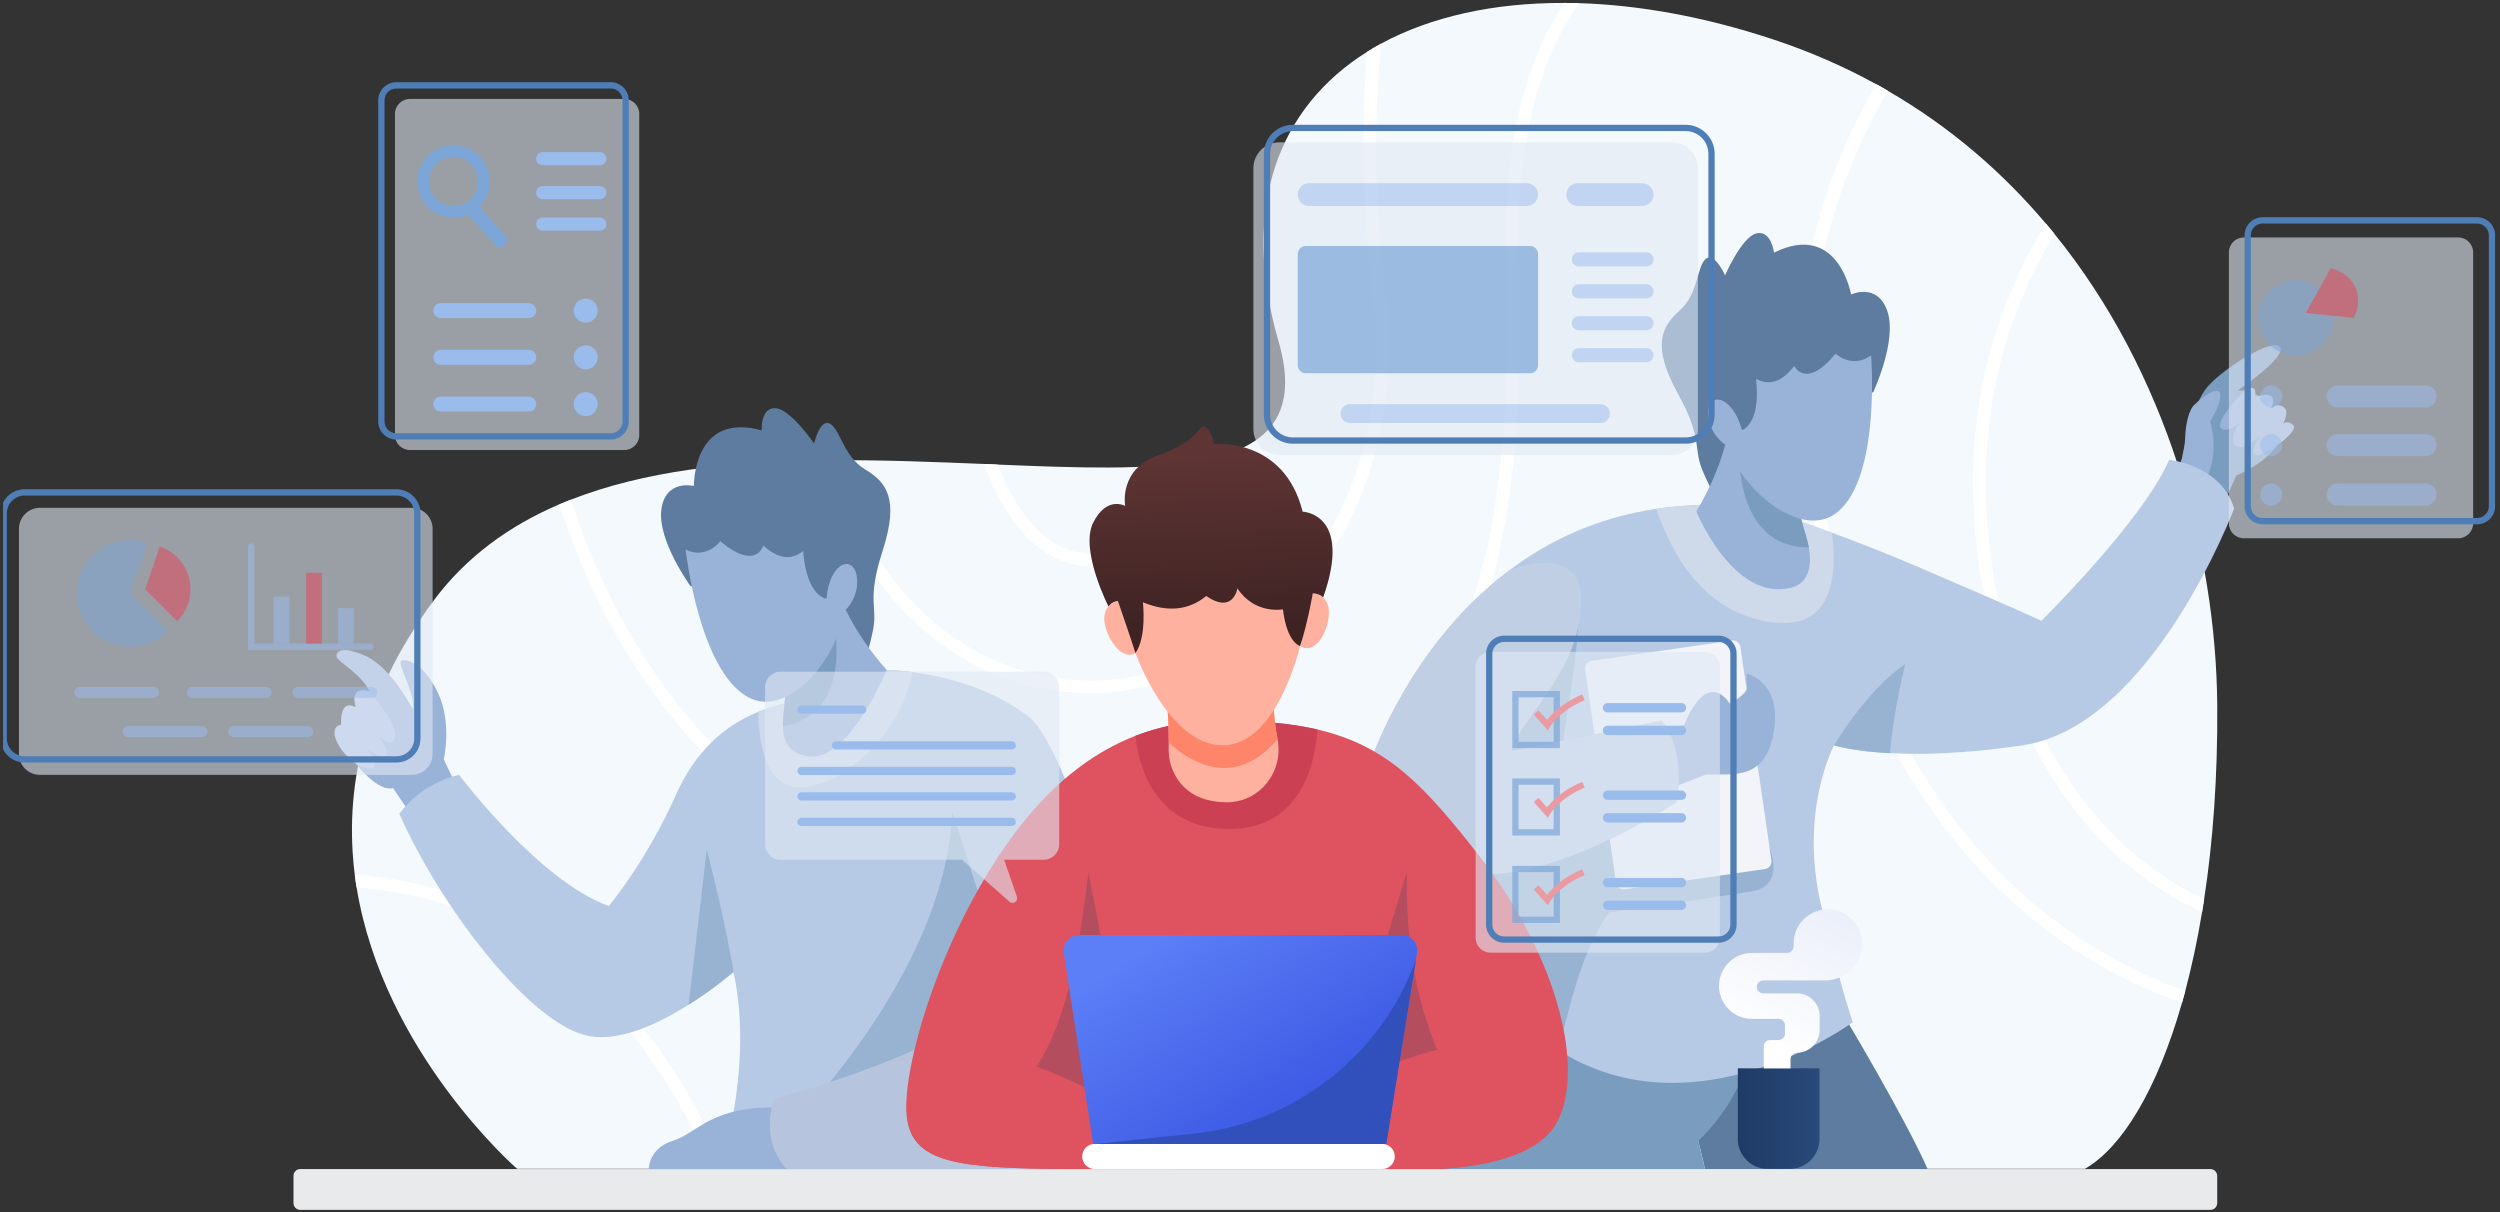 <svg width="563" height="273" viewBox="0 0 563 273" fill="none" xmlns="http://www.w3.org/2000/svg">
<rect x="0" y="0" width="563" height="273" fill="#333333" stroke="none"/>
<g clip-path="url(#clip0_13540_368985)">
<path d="M499.324 158.866C499.438 174.885 498.366 189.569 496.362 202.556C496.222 203.532 496.063 204.507 495.897 205.456C494.851 211.783 493.577 217.679 492.136 223.127C491.881 224.059 491.626 224.981 491.371 225.887C485.826 245.271 477.944 258.373 469.535 263.215H116.453C116.453 263.215 86.356 237.126 80.311 199.85C80.153 198.901 80.012 197.952 79.898 196.994C77.552 178.444 81.33 157.319 97.587 135.342C105.003 125.342 114.748 118.374 125.943 113.576C126.822 113.207 127.683 112.856 128.579 112.513C145.178 106.019 164.677 103.981 184.255 103.673C185.248 103.655 186.233 103.647 187.226 103.647C198.886 103.559 210.512 104.042 221.54 104.481C222.586 104.534 223.623 104.578 224.651 104.622C242.454 105.369 258.499 105.923 270.142 103.787H270.16C271.232 103.585 272.251 103.365 273.244 103.111H273.262C286.153 99.956 292.506 92.636 287.937 76.907C279.079 46.389 288.148 24.016 307.884 11.661C308.886 11.029 309.931 10.414 310.994 9.834C322.163 3.788 336.276 0.616 352.233 0.66C353.349 0.66 354.483 0.686 355.625 0.712C369.193 1.125 384.008 3.797 399.395 8.902C407.672 11.644 415.387 15.044 422.531 18.964C423.41 19.447 424.289 19.939 425.133 20.449C439.139 28.542 450.932 38.761 460.695 50.308C461.362 51.072 461.995 51.854 462.637 52.645C488.006 83.919 499.069 124.288 499.324 158.866Z" fill="#F4F9FD"/>
<path d="M492.135 223.136C491.88 224.068 491.625 224.99 491.37 225.895C486.15 224.024 480.658 221.634 475.043 218.593C449.147 204.525 416.177 173.198 406.186 103.752C401.88 73.814 407.372 45.299 422.531 18.964C423.409 19.447 424.288 19.939 425.132 20.449C411.828 43.542 404.358 71.151 408.989 103.339C418.814 171.555 450.984 202.275 476.256 216.027C481.687 218.989 487.038 221.317 492.135 223.127V223.136Z" fill="white"/>
<path d="M496.361 202.565C496.221 203.541 496.063 204.516 495.896 205.465C479.543 197.785 458.919 181.071 449.297 144.789C440 109.657 443.708 78.471 460.685 50.308C461.353 51.072 461.986 51.854 462.627 52.645C446.485 79.93 443.04 110.105 452.047 144.068C461.247 178.778 480.729 194.991 496.361 202.565Z" fill="white"/>
<path d="M341.979 59.965C343.35 106.063 338.104 135.852 324.958 156.564C311.188 178.268 288.227 191.388 250.486 199.094C243.456 200.535 236.505 201.256 229.686 201.256C208.447 201.256 188.439 194.34 170.908 180.808C150.521 165.061 134.906 141.344 125.952 113.585C126.831 113.216 127.692 112.865 128.588 112.522C137.358 139.815 152.657 163.137 172.648 178.576C195.117 195.94 221.848 202.064 249.923 196.335C320.107 181.977 341.785 148.848 339.149 60.044C338.402 34.834 342.796 14.93 352.234 0.66C353.35 0.66 354.483 0.686 355.625 0.712C345.801 14.579 341.223 34.447 341.97 59.956L341.979 59.965Z" fill="white"/>
<path d="M254.404 155.36C251.486 155.843 248.472 156.098 245.406 156.098C222.778 156.098 196.873 142.39 184.264 103.691C185.257 103.673 186.241 103.664 187.234 103.664C201.126 145.211 230.915 156.362 253.938 152.583C285.036 147.486 314.948 115.466 309.166 66.16C306.679 45.009 306.565 26.951 307.892 11.679C308.894 11.046 309.939 10.431 311.003 9.851C309.456 25.405 309.403 43.937 311.978 65.826C317.962 116.88 286.776 150.061 254.404 155.369V155.36Z" fill="white"/>
<path d="M273.253 103.119C272.164 108.084 270.257 113.154 266.988 117.408C262.647 123.093 256.549 126.467 248.86 127.407C247.937 127.522 247.032 127.574 246.144 127.574C241.373 127.574 237.006 125.949 233.13 122.689C228.007 118.383 224.273 111.705 221.558 104.481C222.603 104.534 223.64 104.578 224.668 104.622C227.19 111.019 230.529 116.801 234.958 120.527C238.921 123.849 243.491 125.228 248.517 124.604C255.424 123.752 260.872 120.755 264.747 115.703C267.436 112.197 269.132 107.988 270.169 103.787H270.186C271.258 103.585 272.278 103.365 273.271 103.111L273.253 103.119Z" fill="white"/>
<path d="M163.377 263.224H160.292C147.603 234.164 129.308 214.788 105.846 205.606C97.331 202.266 88.685 200.527 80.319 199.859C80.161 198.91 80.02 197.961 79.906 197.003C88.72 197.636 97.859 199.454 106.874 202.978C131.365 212.574 150.354 232.802 163.377 263.233V263.224Z" fill="white"/>
<path d="M102.13 175.632L93.387 184.648L89.74 179.288L88.527 177.486C84.635 178.462 78.888 170.852 76.585 166.792C74.292 162.715 83.492 156.432 83.492 156.432C81.99 151.933 75.962 149.103 75.794 147.856C75.628 146.625 77.121 145.298 82.605 147.856C88.097 150.43 92.859 159.525 92.859 159.525C93.835 156.88 89.503 149.718 90.302 148.91C91.093 148.119 95.338 149.095 98.606 155.984C101.893 162.891 99.933 171.028 99.933 171.028L99.977 171.098L102.139 175.623L102.13 175.632Z" fill="#98B2D8"/>
<path d="M83.158 155.641C83.158 155.641 89.652 163.075 88.958 165.993C88.264 168.91 84.986 165.527 84.986 165.527C84.986 165.527 87.991 168.998 87.016 170.149C86.04 171.3 82.42 168.383 82.42 168.383C82.42 168.383 86.752 173.778 82.42 172.978C78.088 172.179 72.64 164.007 76.823 163.189C76.823 163.189 76.313 157.24 80.118 159.27C80.118 159.27 78.413 154.314 83.158 155.641Z" fill="#B1C3E8"/>
<path d="M162.103 263.277C162.103 263.277 169.414 241.906 165.574 220.843C165.574 220.843 165.556 220.799 165.547 220.702C165.547 220.658 165.53 220.606 165.521 220.535C165.407 219.982 165.292 219.428 165.178 218.883C165.178 218.883 160.934 222.591 155.073 226.273C148.043 230.702 138.658 235.105 131.453 233.04C118.236 229.261 98.904 203.567 89.933 183.277C89.933 183.277 94.414 176.555 103.377 174.49C103.377 174.49 121.303 198.374 137.112 204.033C137.112 204.033 145.6 193.883 152.199 179.033C156.417 169.551 162.744 163.55 170.723 160.325C175.248 158.471 180.319 157.522 185.819 157.355L199.668 150.887C199.668 150.887 201.918 150.905 205.415 151.353C211.909 152.205 222.708 154.578 231.434 161.23C244.879 171.476 264.22 263.294 264.22 263.294H162.103V263.277Z" fill="#B7CAE5"/>
<path d="M165.548 220.702C165.433 220.096 165.31 219.49 165.179 218.875C165.179 218.875 160.934 222.583 155.073 226.265L159.159 191.282C163.316 207.302 165.31 219.27 165.539 220.702H165.548Z" fill="#97B3D1"/>
<path d="M205.415 151.335C203.28 164.921 189.677 177.469 179.861 177.302C171.962 177.161 170.802 165.843 170.723 160.307C175.248 158.453 180.318 157.504 185.819 157.337L199.668 150.87C199.668 150.87 201.918 150.887 205.415 151.335Z" fill="#CED9EA"/>
<path d="M181.909 249.393C181.909 249.393 213.104 216.924 214.466 182.794L223.666 211.563L220.125 241.519L181.909 249.393Z" fill="#97B3D1"/>
<path d="M181.005 263.268H146.075C146.075 263.268 146.163 258.496 151.558 256.897C156.954 255.307 160.398 248.584 176.585 249.472L181.005 263.268Z" fill="#98B2D8"/>
<path d="M216.743 231.168C216.743 231.168 200.285 240.632 174.371 247.354C174.371 247.354 170.777 256.018 177.086 263.277H227.226L216.752 231.177L216.743 231.168Z" fill="#B6C5DD"/>
<path d="M155.469 131.951C155.469 131.951 148.018 121.67 148.94 114.745C149.863 107.821 156.269 109.446 156.269 109.446C156.269 109.446 155.97 92.619 171.541 96.925C171.541 96.925 171.199 91.784 174.599 91.925C178 92.056 183.334 99.877 183.334 99.877C183.334 99.877 184.661 94.086 186.963 95.448C189.265 96.819 189.977 102.794 194.784 105.677C199.59 108.559 202.569 112.285 198.791 123.954C195.012 135.624 197.85 136.45 196.497 142.443C195.214 148.137 194.195 151.599 190.662 151.915C187.13 152.232 173.606 137.97 173.606 137.97L155.478 131.951H155.469Z" fill="#5D7CA0"/>
<path d="M199.679 150.87C199.679 150.87 191.006 171.906 181.893 170.325C177.368 169.534 176.357 166.775 176.322 163.576C176.278 159.402 177.904 154.508 175.443 152.451L186.366 136.933L188.774 133.506C188.774 133.506 191.717 142.021 199.687 150.87H199.679Z" fill="#98B2D8"/>
<path d="M176.313 163.576C176.269 159.402 177.895 154.508 175.435 152.451L186.357 136.933C187.289 138.023 187.956 139.965 188.229 143.005C189.67 159.033 181.199 162.759 176.313 163.576Z" fill="#799CBF"/>
<path d="M154.406 123.77C154.406 123.77 157.359 150.87 168.422 156.977C178.035 162.276 189.705 146.239 189.476 138.313C189.476 138.313 193.668 135.114 192.965 129.938C192.262 124.763 186.787 126.476 186.137 134.824C186.137 134.824 181.682 134.508 180.865 124.077C178.07 126.388 175.056 125.677 171.884 122.865C171.884 122.865 170.311 128.673 162.218 121.889C162.218 121.889 159.169 126.037 154.415 123.787L154.406 123.77Z" fill="#98B2D8"/>
<path d="M415.274 228.778C415.274 228.778 429.554 252.6 434.492 264.155H384.15C384.15 264.155 381.285 250.236 376.241 236.853L415.274 228.778Z" fill="#5D7CA0"/>
<path d="M395.645 234.085C392.885 243.215 388.685 251.01 382.455 256.923L384.16 264.147L323.246 263.391L330.03 221.695L395.653 234.076L395.645 234.085Z" fill="#799CBF"/>
<path d="M491.205 104.095C491.205 104.095 493.217 91.468 497.233 86.986C501.24 82.504 512.206 75.879 513.507 78.234C514.807 80.589 503.841 87.988 503.841 87.988C503.841 87.988 508.797 86.81 513.041 94.121C517.285 101.432 503.604 107.091 503.604 107.091L500.888 113.225L490.036 106.388L491.205 104.104V104.095Z" fill="#799CBF"/>
<path d="M505.228 88.225C505.228 88.225 499.112 94.438 500.009 96.213C500.905 97.988 504.27 95.202 504.27 95.202C504.27 95.202 501.52 99.385 503.655 100.466C505.791 101.547 509.086 97.926 509.086 97.926C509.086 97.926 506.335 101.731 507.917 102.434C509.499 103.128 517.952 97.171 516.441 95.773C514.929 94.376 514.103 95.519 514.103 95.519C514.103 95.519 515.87 92.54 514.103 91.582C512.179 90.545 511.212 92.408 511.212 92.408C511.212 92.408 512.654 90.123 511.485 89.236C510.316 88.348 507.838 89.49 507.838 89.49C507.838 89.49 508.647 85.686 505.22 88.225H505.228Z" fill="#98B2D8"/>
<path d="M499.553 88.076C497.699 87.549 493.92 91.406 493.92 91.406C492.435 93.313 492.136 97.118 492.075 98.875C491.881 103.779 490.027 106.38 490.027 106.38L495.537 109.851C499.799 104.359 498.402 97.329 497.716 94.833C499.79 91.731 500.66 88.383 499.553 88.067V88.076Z" fill="#98B2D8"/>
<path d="M503.121 114.517C503.121 114.517 484.729 163.506 455.494 167.847C442.418 169.789 432.541 169.982 425.634 169.613C417.401 169.191 413.35 167.943 413.051 167.855C413.033 167.855 413.033 167.838 413.033 167.838C413.033 167.838 405.011 182.776 410.204 204.244C415.38 225.693 417.278 230.184 417.278 230.184C417.278 230.184 377.867 259.164 345.819 232.776L316.901 187.811L307.841 173.717C307.841 173.717 316.162 146.397 339.624 128.638L339.642 128.62C348.482 121.916 359.492 116.564 373.007 114.587C379.94 113.541 387.524 113.383 395.819 114.376C395.819 114.376 402.19 116.177 412.541 119.965C418.112 122.003 424.852 124.622 432.365 127.847C453.833 137.047 459.729 139.789 459.729 139.789C459.729 139.789 482.594 117.232 488.499 103.55C488.499 103.55 500.282 104.736 503.112 114.517H503.121Z" fill="#B7CAE5"/>
<path d="M355.538 136.889C355.433 147.864 353.087 158.506 352.05 166.766L370.231 163.084L398.517 191.045C398.517 191.045 402.102 199.235 394.809 200.65C389.088 201.757 362.375 205.474 362.375 205.474C356.215 213.857 353.438 226.669 350.363 239.112L323.245 191.985L355.538 136.88V136.889Z" fill="#97B3D1"/>
<path d="M395.821 139.525C383.158 136.309 376.489 124.921 373.009 114.596C379.942 113.55 387.525 113.392 395.821 114.385C395.821 114.385 402.191 116.186 412.543 119.974C413.755 129.016 413.325 143.954 395.821 139.525Z" fill="#CED9EA"/>
<path d="M429.071 149.543C429.071 149.543 426.356 160.184 425.635 169.622C417.401 169.2 413.351 167.952 413.052 167.864C413.034 167.864 413.034 167.847 413.034 167.847C413.034 167.847 420.222 155.553 429.062 149.534L429.071 149.543Z" fill="#97B3D1"/>
<path d="M390 144.238L358.415 148.823C357.479 148.959 356.83 149.829 356.966 150.765L363.945 198.837C364.081 199.774 364.95 200.423 365.887 200.287L397.471 195.702C398.407 195.566 399.056 194.696 398.92 193.76L391.942 145.688C391.806 144.751 390.936 144.102 390 144.238Z" fill="#F2F4F9"/>
<path d="M374.475 165.105L379.308 163.216C379.308 163.216 383.903 150.483 389.624 158.497C389.624 158.497 393.578 156.142 393.455 154.842C393.332 153.541 393.279 151.661 393.279 151.661C393.279 151.661 401.285 153.392 399.492 164.551C397.699 175.711 390.863 174.297 384.141 174.42L375.766 177.724L374.466 165.105H374.475Z" fill="#98B2D8"/>
<path d="M377.594 180.667C377.594 180.667 339.923 205.597 323.658 193.576C321.18 191.739 318.93 189.797 316.909 187.82L307.85 173.725C307.85 173.725 316.171 146.406 339.633 128.647L339.651 128.629C347.428 125.132 355.556 126.406 355.969 133.611C356.962 150.773 342.287 161.327 340.468 169.112L374.229 162.276C374.229 162.276 379.721 168.102 377.594 180.667Z" fill="#C1CFE5"/>
<path d="M421.874 88.269C421.874 88.269 427.261 76.766 425.055 70.141C422.849 63.515 416.865 66.318 416.865 66.318C416.865 66.318 413.992 49.737 399.51 56.89C399.51 56.89 398.878 51.784 395.565 52.549C392.252 53.322 388.482 62.004 388.482 62.004C388.482 62.004 386.092 56.565 384.089 58.34C382.085 60.115 382.507 66.125 378.324 69.86C374.141 73.594 371.918 77.812 377.823 88.568C383.728 99.323 381.101 100.668 383.553 106.301C385.881 111.652 387.533 114.859 391.066 114.508C394.598 114.156 405.196 97.601 405.196 97.601L421.874 88.278V88.269Z" fill="#5D7CA0"/>
<path d="M382.015 115.167C382.015 115.167 390.345 135.685 403.429 132.328C407.884 131.186 407.911 126.406 407.348 123.251C406.601 119.148 404.088 114.64 406.118 112.162L392.472 98.972L389.466 96.063C389.466 96.063 388.175 104.982 382.015 115.167Z" fill="#98B2D8"/>
<path d="M407.348 123.251C406.601 119.148 404.088 114.64 406.118 112.162L392.471 98.972C391.76 100.22 391.47 102.25 391.777 105.281C393.376 121.3 402.401 123.357 407.348 123.251Z" fill="#799CBF"/>
<path d="M421.373 80.035C421.373 80.035 423.57 107.214 413.851 115.281C405.406 122.293 390.925 108.743 389.668 100.905C389.668 100.905 384.949 98.55 384.668 93.331C384.387 88.111 390.081 88.77 392.296 96.845C392.296 96.845 396.61 95.694 395.459 85.299C398.64 87.048 401.47 85.782 404.053 82.417C404.053 82.417 406.689 87.821 413.359 79.64C413.359 79.64 417.137 83.137 421.382 80.035H421.373Z" fill="#98B2D8"/>
<path d="M352.277 248.25V248.268C351.864 249.937 351.284 251.466 350.537 252.837C343.7 265.333 314.105 263.277 314.105 263.277H246.539C218.578 263.277 207.374 262.582 204.694 253.857C204.536 253.391 204.422 252.899 204.325 252.372C202.427 242.222 211.865 209.217 229.316 186.572C238.244 174.999 247.471 168.901 255.696 165.711C263.552 162.671 270.485 162.275 275.353 162.275C283.929 162.275 290.845 162.908 296.715 164.288C312.479 167.978 320.73 176.898 333.094 192.697C348.217 212.012 355.66 234.692 352.286 248.25H352.277Z" fill="#DE535F"/>
<g style="mix-blend-mode:multiply" opacity="0.22">
<path d="M233.446 240.236C240.775 228.707 243.086 212.706 245.125 196.476L251.495 229.489H306.68L316.82 196.476C316.583 211.906 318.701 227.038 326.02 241.519C326.02 241.519 289.94 282.354 233.455 240.236H233.446Z" fill="#1F395E"/>
</g>
<path d="M250.204 263.276H246.539C218.578 263.276 207.374 262.582 204.694 253.857C203.236 246.994 205.09 239.779 213.455 237.626C226.557 234.261 249.369 247.53 249.369 247.53L250.204 263.276Z" fill="#DE535F"/>
<path d="M352.276 248.25C352.276 248.25 352.294 248.25 352.276 248.268C351.863 249.937 351.283 251.466 350.536 252.837C343.7 265.333 314.104 263.277 314.104 263.277H294.052L296.6 246.299C296.6 246.299 332.145 229.841 344.877 234.981C351.108 237.486 353.014 242.697 352.276 248.25Z" fill="#DE535F"/>
<path d="M296.714 164.288C296.117 172.223 292.839 186.687 276.846 186.687C259.992 186.687 256.425 172.434 255.695 165.72C263.551 162.68 270.484 162.284 275.352 162.284C283.929 162.284 290.844 162.917 296.714 164.297V164.288Z" fill="#CC4053"/>
<path d="M311.274 263.268H246.538C244.974 263.268 243.709 262.002 243.709 260.438C243.709 258.874 244.974 257.609 246.538 257.609H311.274C312.839 257.609 314.104 258.874 314.104 260.438C314.104 262.002 312.839 263.268 311.274 263.268Z" fill="white"/>
<path d="M319.114 214.604L318.877 216.071V216.089L312.172 257.618H246.188L239.554 214.577C239.229 212.469 240.872 210.562 242.99 210.562H315.678C317.831 210.562 319.457 212.486 319.114 214.613V214.604Z" fill="url(#paint0_linear_13540_368985)"/>
<path d="M318.877 216.089L312.172 257.618H246.549L268.789 255.298C291.628 252.934 311.083 237.679 318.877 216.089Z" fill="#3150BC"/>
<path d="M276.574 180.667H276.135C273.587 180.667 271.478 180.14 269.764 179.376C265.608 177.504 263.086 173.163 263.183 168.611C263.2 168.145 263.2 167.688 263.2 167.24C263.218 163.462 262.972 160.325 262.972 160.325V158.629L286.741 157.566C286.829 160.993 287.225 164.033 287.69 166.467C287.708 166.511 287.708 166.537 287.717 166.581C289.079 173.725 283.841 180.492 276.566 180.676L276.574 180.667Z" fill="#FEB19E"/>
<path d="M287.699 166.467C277.796 178.101 267.62 171.309 263.209 167.249C263.227 163.471 262.98 160.334 262.98 160.334V158.638L286.75 157.574C286.838 161.001 287.233 164.042 287.699 166.476V166.467Z" fill="#FF856A"/>
<path d="M255.705 147.073C255.705 147.073 263.077 167.847 275.371 167.847C287.664 167.847 292.778 145.474 292.778 145.474V126.019H254.773L255.714 147.073H255.705Z" fill="#FEB19E"/>
<path d="M251.75 135.351C251.75 135.351 248.13 136.01 248.745 140.167C249.36 144.323 253.139 149.367 256.206 146.713L251.75 135.351Z" fill="#FEB19E"/>
<path d="M295.643 133.611C295.643 133.611 299.316 133.778 299.272 137.979C299.228 142.179 296.17 147.689 292.77 145.474L295.643 133.611Z" fill="#FEB19E"/>
<path d="M295.643 133.611C295.643 133.611 294.369 140.878 292.77 145.474C292.77 145.474 289.861 144.885 288.912 137.223C288.912 137.223 282.62 138.453 278.666 132.504C278.666 132.504 277.726 138.4 271.654 134.218C267.603 137.522 262.814 137.873 257.383 135.632C257.383 135.632 258.297 143.365 255.705 147.073C255.705 147.073 254.765 144.016 251.751 135.351C251.751 135.351 250.459 135.395 249.633 136.573C249.633 136.573 243.122 123.831 246.188 117.706C249.255 111.582 253.385 113.937 253.385 113.937C253.385 113.937 251.856 105.562 260.933 102.496C270.011 99.429 270.011 95.299 271.425 96.125C272.84 96.951 273.429 100.018 273.429 100.018C273.429 100.018 289.114 98.366 293.358 115.228C293.358 115.228 304.685 115.589 297.963 134.578C297.963 134.578 297.524 133.787 295.652 133.611H295.643Z" fill="url(#paint1_linear_13540_368985)"/>
<g style="mix-blend-mode:multiply" opacity="0.6">
<path d="M235.046 151.265H175.784C173.86 151.265 172.296 152.829 172.296 154.754V190.122C172.296 192.047 173.86 193.611 175.784 193.611H216.663L227.322 203.057C228.13 203.769 229.361 202.952 229.009 201.933L226.127 193.611H235.046C236.97 193.611 238.534 192.047 238.534 190.122V154.754C238.534 152.829 236.97 151.265 235.046 151.265Z" fill="#DFE8F3"/>
</g>
<g style="mix-blend-mode:multiply">
<g style="mix-blend-mode:multiply">
<path d="M194.168 160.729H180.513C180.003 160.729 179.581 160.316 179.581 159.798C179.581 159.288 179.994 158.866 180.513 158.866H194.168C194.678 158.866 195.099 159.279 195.099 159.798C195.099 160.316 194.686 160.729 194.168 160.729Z" fill="#9ABCED"/>
</g>
<g style="mix-blend-mode:multiply">
<path d="M227.839 168.796H188.279C187.769 168.796 187.348 168.383 187.348 167.864C187.348 167.355 187.761 166.933 188.279 166.933H227.839C228.349 166.933 228.771 167.346 228.771 167.864C228.771 168.383 228.358 168.796 227.839 168.796Z" fill="#9ABCED"/>
</g>
<g style="mix-blend-mode:multiply">
<path d="M227.841 174.543H180.521C180.012 174.543 179.59 174.13 179.59 173.611C179.59 173.093 180.003 172.68 180.521 172.68H227.841C228.351 172.68 228.772 173.093 228.772 173.611C228.772 174.121 228.359 174.543 227.841 174.543Z" fill="#9ABCED"/>
</g>
<g style="mix-blend-mode:multiply">
<path d="M227.841 180.281H180.521C180.012 180.281 179.59 179.868 179.59 179.349C179.59 178.84 180.003 178.418 180.521 178.418H227.841C228.351 178.418 228.772 178.831 228.772 179.349C228.772 179.868 228.359 180.281 227.841 180.281Z" fill="#9ABCED"/>
</g>
<g style="mix-blend-mode:multiply">
<path d="M227.841 186.019H180.521C180.012 186.019 179.59 185.606 179.59 185.087C179.59 184.569 180.003 184.156 180.521 184.156H227.841C228.351 184.156 228.772 184.569 228.772 185.087C228.772 185.597 228.359 186.019 227.841 186.019Z" fill="#9ABCED"/>
</g>
</g>
<path d="M497.778 263.268H67.632C66.782 263.268 66.094 263.956 66.094 264.806V270.93C66.094 271.78 66.782 272.468 67.632 272.468H497.778C498.627 272.468 499.316 271.78 499.316 270.93V264.806C499.316 263.956 498.627 263.268 497.778 263.268Z" fill="#E9EAEC"/>
<path d="M391.365 240.588H409.757V256.51C409.757 260.219 406.743 263.233 403.035 263.233H398.079C394.37 263.233 391.356 260.219 391.356 256.51V240.588H391.365Z" fill="url(#paint2_linear_13540_368985)"/>
<path d="M397.2 240.588V235.676C397.2 234.867 397.85 234.217 398.659 234.217H400.513C401.321 234.217 401.972 233.567 401.972 232.758V230.904C401.972 230.096 401.321 229.446 400.513 229.446H394.546C390.443 229.446 387.121 226.124 387.121 222.02C387.121 217.917 390.443 214.595 394.546 214.595H402.464C403.272 214.595 403.922 213.945 403.922 213.136V212.477C403.922 208.224 407.367 204.78 411.62 204.78C415.873 204.78 419.318 208.224 419.318 212.477C419.318 217.064 415.592 220.79 411.005 220.79H397.077C396.269 220.79 395.618 221.44 395.618 222.249C395.618 223.057 396.269 223.707 397.077 223.707H404.687C407.499 223.707 409.775 225.983 409.775 228.795V231.976C409.775 234.788 407.499 237.064 404.687 237.064C403.878 237.064 403.228 237.714 403.228 238.523V240.605H397.218L397.2 240.588Z" fill="url(#paint3_linear_13540_368985)"/>
<g style="mix-blend-mode:multiply" opacity="0.6">
<path d="M383.964 146.801H335.669C333.815 146.801 332.312 148.304 332.312 150.158V211.186C332.312 213.039 333.815 214.542 335.669 214.542H383.964C385.818 214.542 387.321 213.039 387.321 211.186V150.158C387.321 148.304 385.818 146.801 383.964 146.801Z" fill="#DFE8F3"/>
</g>
<path d="M387.021 212.302H338.735C336.494 212.302 334.666 210.474 334.666 208.233V147.214C334.666 144.973 336.494 143.146 338.735 143.146H387.021C389.261 143.146 391.089 144.973 391.089 147.214V208.233C391.089 210.474 389.261 212.302 387.021 212.302ZM338.735 144.56C337.267 144.56 336.081 145.747 336.081 147.214V208.233C336.081 209.701 337.267 210.887 338.735 210.887H387.021C388.488 210.887 389.674 209.701 389.674 208.233V147.214C389.674 145.747 388.488 144.56 387.021 144.56H338.735Z" fill="#4F7EB7"/>
<g style="mix-blend-mode:multiply">
<g style="mix-blend-mode:multiply" opacity="0.71">
<path d="M351.292 168.471H340.562V155.615H351.292V168.471ZM341.977 167.056H349.877V157.03H341.977V167.056Z" fill="#7CA6D8"/>
</g>
<g style="mix-blend-mode:multiply">
<path d="M348.594 164.49L345.404 160.931L346.459 159.982L348.392 162.144C349.376 160.852 351.775 158.26 356.336 156.379L356.872 157.689C351.186 160.026 349.104 163.594 349.086 163.629L348.603 164.481L348.594 164.49Z" fill="#EA9BA1"/>
</g>
<g style="mix-blend-mode:multiply">
<path d="M378.663 160.439H362.02C361.44 160.439 360.966 159.965 360.966 159.385C360.966 158.805 361.44 158.33 362.02 158.33H378.663C379.243 158.33 379.718 158.805 379.718 159.385C379.718 159.965 379.243 160.439 378.663 160.439Z" fill="#9ABCED"/>
</g>
<g style="mix-blend-mode:multiply">
<path d="M378.663 165.536H362.02C361.44 165.536 360.966 165.061 360.966 164.481C360.966 163.901 361.44 163.427 362.02 163.427H378.663C379.243 163.427 379.718 163.901 379.718 164.481C379.718 165.061 379.243 165.536 378.663 165.536Z" fill="#9ABCED"/>
</g>
</g>
<g style="mix-blend-mode:multiply">
<g style="mix-blend-mode:multiply" opacity="0.71">
<path d="M351.292 188.163H340.562V175.307H351.292V188.163ZM341.977 186.748H349.877V176.722H341.977V186.748Z" fill="#7CA6D8"/>
</g>
<g style="mix-blend-mode:multiply">
<path d="M348.594 184.182L345.404 180.623L346.459 179.674L348.392 181.836C349.376 180.544 351.775 177.952 356.336 176.072L356.872 177.381C351.186 179.718 349.104 183.286 349.086 183.321L348.603 184.173L348.594 184.182Z" fill="#EA9BA1"/>
</g>
<g style="mix-blend-mode:multiply">
<path d="M378.663 180.131H362.02C361.44 180.131 360.966 179.657 360.966 179.077C360.966 178.497 361.44 178.022 362.02 178.022H378.663C379.243 178.022 379.718 178.497 379.718 179.077C379.718 179.657 379.243 180.131 378.663 180.131Z" fill="#9ABCED"/>
</g>
<g style="mix-blend-mode:multiply">
<path d="M378.663 185.228H362.02C361.44 185.228 360.966 184.753 360.966 184.173C360.966 183.593 361.44 183.119 362.02 183.119H378.663C379.243 183.119 379.718 183.593 379.718 184.173C379.718 184.753 379.243 185.228 378.663 185.228Z" fill="#9ABCED"/>
</g>
</g>
<g style="mix-blend-mode:multiply">
<g style="mix-blend-mode:multiply" opacity="0.71">
<path d="M351.292 207.855H340.562V194.999H351.292V207.855ZM341.977 206.44H349.877V196.414H341.977V206.44Z" fill="#7CA6D8"/>
</g>
<g style="mix-blend-mode:multiply">
<path d="M348.594 203.875L345.404 200.316L346.459 199.367L348.392 201.528C349.376 200.237 351.775 197.644 356.336 195.764L356.872 197.073C351.186 199.411 349.104 202.978 349.086 203.013L348.603 203.866L348.594 203.875Z" fill="#EA9BA1"/>
</g>
<g style="mix-blend-mode:multiply">
<path d="M378.663 199.815H362.02C361.44 199.815 360.966 199.34 360.966 198.76C360.966 198.18 361.44 197.706 362.02 197.706H378.663C379.243 197.706 379.718 198.18 379.718 198.76C379.718 199.34 379.243 199.815 378.663 199.815Z" fill="#9ABCED"/>
</g>
<g style="mix-blend-mode:multiply">
<path d="M378.663 204.92H362.02C361.44 204.92 360.966 204.446 360.966 203.866C360.966 203.286 361.44 202.811 362.02 202.811H378.663C379.243 202.811 379.718 203.286 379.718 203.866C379.718 204.446 379.243 204.92 378.663 204.92Z" fill="#9ABCED"/>
</g>
</g>
<g style="mix-blend-mode:multiply" opacity="0.6">
<path d="M553.595 53.48H505.3C503.446 53.48 501.943 54.983 501.943 56.837V117.865C501.943 119.718 503.446 121.221 505.3 121.221H553.595C555.449 121.221 556.952 119.718 556.952 117.865V56.837C556.952 54.983 555.449 53.48 553.595 53.48Z" fill="#DFE8F3"/>
</g>
<path d="M557.83 118.075H509.544C507.303 118.075 505.476 116.248 505.476 114.007V52.988C505.476 50.747 507.303 48.919 509.544 48.919H557.83C560.071 48.919 561.899 50.747 561.899 52.988V114.007C561.899 116.248 560.071 118.075 557.83 118.075ZM509.544 50.334C508.077 50.334 506.89 51.52 506.89 52.988V114.007C506.89 115.466 508.077 116.661 509.544 116.661H557.83C559.298 116.661 560.484 115.474 560.484 114.007V52.988C560.484 51.529 559.298 50.334 557.83 50.334H509.544Z" fill="#4F7EB7"/>
<g style="mix-blend-mode:multiply" opacity="0.5">
<g style="mix-blend-mode:multiply">
<path d="M525.271 73.543C526.353 68.982 523.532 64.407 518.971 63.325C514.409 62.244 509.834 65.065 508.752 69.626C507.671 74.188 510.492 78.763 515.053 79.844C519.615 80.926 524.19 78.105 525.271 73.543Z" fill="#7CA6D8"/>
</g>
<g style="mix-blend-mode:multiply">
<path d="M519.245 70.466L524.904 60.387C530.089 61.687 532.567 66.573 530.089 71.591L519.236 70.475L519.245 70.466Z" fill="#E83F54"/>
</g>
<g style="mix-blend-mode:multiply">
<g style="mix-blend-mode:multiply">
<path d="M513.936 89.271C513.936 90.641 512.829 91.749 511.458 91.749C510.088 91.749 508.98 90.641 508.98 89.271C508.98 87.9 510.088 86.793 511.458 86.793C512.829 86.793 513.936 87.9 513.936 89.271Z" fill="#9ABCED"/>
</g>
<g style="mix-blend-mode:multiply">
<path d="M513.936 100.237C513.936 101.608 512.829 102.715 511.458 102.715C510.088 102.715 508.98 101.608 508.98 100.237C508.98 98.866 510.088 97.759 511.458 97.759C512.829 97.759 513.936 98.866 513.936 100.237Z" fill="#9ABCED"/>
</g>
<g style="mix-blend-mode:multiply">
<path d="M546.246 91.749H526.44C525.069 91.749 523.962 90.641 523.962 89.271C523.962 87.9 525.069 86.793 526.44 86.793H546.246C547.617 86.793 548.724 87.9 548.724 89.271C548.724 90.641 547.617 91.749 546.246 91.749Z" fill="#9ABCED"/>
</g>
<g style="mix-blend-mode:multiply">
<path d="M546.246 102.715H526.44C525.069 102.715 523.962 101.608 523.962 100.237C523.962 98.866 525.069 97.759 526.44 97.759H546.246C547.617 97.759 548.724 98.866 548.724 100.237C548.724 101.608 547.617 102.715 546.246 102.715Z" fill="#9ABCED"/>
</g>
<g style="mix-blend-mode:multiply">
<path d="M513.936 111.379C513.936 112.75 512.829 113.857 511.458 113.857C510.088 113.857 508.98 112.75 508.98 111.379C508.98 110.009 510.088 108.901 511.458 108.901C512.829 108.901 513.936 110.009 513.936 111.379Z" fill="#9ABCED"/>
</g>
<g style="mix-blend-mode:multiply">
<path d="M546.246 113.857H526.44C525.069 113.857 523.962 112.75 523.962 111.379C523.962 110.009 525.069 108.901 526.44 108.901H546.246C547.617 108.901 548.724 110.009 548.724 111.379C548.724 112.75 547.617 113.857 546.246 113.857Z" fill="#9ABCED"/>
</g>
</g>
</g>
<g style="mix-blend-mode:multiply" opacity="0.6">
<path d="M140.602 22.285H92.307C90.453 22.285 88.95 23.788 88.95 25.642V97.988C88.95 99.842 90.453 101.345 92.307 101.345H140.602C142.456 101.345 143.959 99.842 143.959 97.988V25.642C143.959 23.788 142.456 22.285 140.602 22.285Z" fill="#DFE8F3"/>
</g>
<path d="M137.534 98.99H89.248C87.007 98.99 85.18 97.162 85.18 94.921V22.584C85.18 20.343 87.007 18.516 89.248 18.516H137.534C139.775 18.516 141.603 20.343 141.603 22.584V94.921C141.603 97.162 139.775 98.99 137.534 98.99ZM89.248 19.93C87.79 19.93 86.594 21.117 86.594 22.584V94.921C86.594 96.38 87.781 97.575 89.248 97.575H137.534C138.993 97.575 140.188 96.388 140.188 94.921V22.584C140.188 21.125 139.002 19.93 137.534 19.93H89.248Z" fill="#4F7EB7"/>
<path d="M104.598 47.383L106.877 45.358L113.961 53.334C114.352 53.775 114.313 54.445 113.873 54.836L113.183 55.448C112.743 55.839 112.073 55.8 111.682 55.359L104.598 47.383Z" fill="#7CA6D8"/>
<path d="M102.122 32.725C97.641 32.725 93.985 36.363 93.985 40.862C93.985 45.361 97.632 48.999 102.122 48.999C106.613 48.999 110.259 45.361 110.259 40.862C110.259 36.363 106.621 32.725 102.122 32.725ZM102.122 46.407C99.064 46.407 96.578 43.928 96.578 40.862C96.578 37.795 99.064 35.317 102.122 35.317C105.18 35.317 107.667 37.795 107.667 40.862C107.667 43.928 105.189 46.407 102.122 46.407Z" fill="#7CA6D8"/>
<path d="M135.084 37.206H122.228C121.411 37.206 120.752 36.547 120.752 35.73C120.752 34.913 121.411 34.254 122.228 34.254H135.084C135.901 34.254 136.56 34.913 136.56 35.73C136.56 36.547 135.901 37.206 135.084 37.206Z" fill="#9ABCED"/>
<path d="M135.084 44.869H122.228C121.411 44.869 120.752 44.21 120.752 43.392C120.752 42.575 121.411 41.916 122.228 41.916H135.084C135.901 41.916 136.56 42.575 136.56 43.392C136.56 44.21 135.901 44.869 135.084 44.869Z" fill="#9ABCED"/>
<path d="M135.084 51.943H122.228C121.411 51.943 120.752 51.283 120.752 50.466C120.752 49.649 121.411 48.99 122.228 48.99H135.084C135.901 48.99 136.56 49.649 136.56 50.466C136.56 51.283 135.901 51.943 135.084 51.943Z" fill="#9ABCED"/>
<path d="M119.083 71.635H99.276C98.345 71.635 97.598 70.879 97.598 69.957C97.598 69.025 98.353 68.278 99.276 68.278H119.083C120.014 68.278 120.761 69.034 120.761 69.957C120.761 70.888 120.005 71.635 119.083 71.635Z" fill="#9ABCED"/>
<path d="M119.083 82.153H99.276C98.345 82.153 97.598 81.397 97.598 80.475C97.598 79.543 98.353 78.796 99.276 78.796H119.083C120.014 78.796 120.761 79.552 120.761 80.475C120.761 81.406 120.005 82.153 119.083 82.153Z" fill="#9ABCED"/>
<path d="M119.083 92.68H99.276C98.345 92.68 97.598 91.925 97.598 91.002C97.598 90.07 98.353 89.324 99.276 89.324H119.083C120.014 89.324 120.761 90.079 120.761 91.002C120.761 91.933 120.005 92.68 119.083 92.68Z" fill="#9ABCED"/>
<path d="M134.599 69.956C134.599 71.45 133.396 72.654 131.902 72.654C130.408 72.654 129.204 71.45 129.204 69.956C129.204 68.463 130.408 67.259 131.902 67.259C133.396 67.259 134.599 68.463 134.599 69.956Z" fill="#9ABCED"/>
<path d="M134.599 80.475C134.599 81.969 133.396 83.172 131.902 83.172C130.408 83.172 129.204 81.969 129.204 80.475C129.204 78.981 130.408 77.777 131.902 77.777C133.396 77.777 134.599 78.981 134.599 80.475Z" fill="#9ABCED"/>
<path d="M134.599 91.002C134.599 92.496 133.396 93.7 131.902 93.7C130.408 93.7 129.204 92.496 129.204 91.002C129.204 89.508 130.408 88.304 131.902 88.304C133.396 88.304 134.599 89.508 134.599 91.002Z" fill="#9ABCED"/>
<g style="mix-blend-mode:multiply" opacity="0.6">
<path d="M376.54 32.057H288.096C284.874 32.057 282.262 34.669 282.262 37.892V96.617C282.262 99.839 284.874 102.452 288.096 102.452H376.54C379.763 102.452 382.375 99.839 382.375 96.617V37.892C382.375 34.669 379.763 32.057 376.54 32.057Z" fill="#DFE8F3"/>
</g>
<path d="M379.598 99.921H291.163C287.551 99.921 284.616 96.986 284.616 93.374V34.649C284.616 31.037 287.551 28.102 291.163 28.102H379.598C383.21 28.102 386.145 31.037 386.145 34.649V93.374C386.145 96.986 383.21 99.921 379.598 99.921ZM291.163 29.526C288.333 29.526 286.031 31.828 286.031 34.658V93.374C286.031 96.204 288.333 98.506 291.163 98.506H379.598C382.427 98.506 384.73 96.204 384.73 93.374V34.649C384.73 31.82 382.427 29.517 379.598 29.517H291.163V29.526Z" fill="#4F7EB7"/>
<g style="mix-blend-mode:multiply" opacity="0.5">
<path d="M343.808 46.389H294.81C293.395 46.389 292.244 45.238 292.244 43.823C292.244 42.408 293.395 41.257 294.81 41.257H343.808C345.223 41.257 346.374 42.408 346.374 43.823C346.374 45.238 345.223 46.389 343.808 46.389Z" fill="#9ABCED"/>
</g>
<g style="mix-blend-mode:multiply" opacity="0.71">
<path d="M344.564 55.404H294.063C293.063 55.404 292.253 56.215 292.253 57.215V82.25C292.253 83.249 293.063 84.06 294.063 84.06H344.564C345.563 84.06 346.374 83.249 346.374 82.25V57.215C346.374 56.215 345.563 55.404 344.564 55.404Z" fill="#7CA6D8"/>
</g>
<g style="mix-blend-mode:multiply" opacity="0.5">
<path d="M369.809 46.389H355.301C353.886 46.389 352.735 45.238 352.735 43.823C352.735 42.408 353.886 41.257 355.301 41.257H369.809C371.224 41.257 372.375 42.408 372.375 43.823C372.375 45.238 371.224 46.389 369.809 46.389Z" fill="#9ABCED"/>
</g>
<g style="mix-blend-mode:multiply" opacity="0.5">
<path d="M370.785 60H355.548C354.669 60 353.957 59.288 353.957 58.41C353.957 57.531 354.669 56.819 355.548 56.819H370.785C371.663 56.819 372.375 57.531 372.375 58.41C372.375 59.288 371.663 60 370.785 60Z" fill="#9ABCED"/>
</g>
<g style="mix-blend-mode:multiply" opacity="0.5">
<path d="M370.785 67.197H355.548C354.669 67.197 353.957 66.485 353.957 65.607C353.957 64.728 354.669 64.016 355.548 64.016H370.785C371.663 64.016 372.375 64.728 372.375 65.607C372.375 66.485 371.663 67.197 370.785 67.197Z" fill="#9ABCED"/>
</g>
<g style="mix-blend-mode:multiply" opacity="0.5">
<path d="M370.785 74.385H355.548C354.669 74.385 353.957 73.673 353.957 72.795C353.957 71.916 354.669 71.204 355.548 71.204H370.785C371.663 71.204 372.375 71.916 372.375 72.795C372.375 73.673 371.663 74.385 370.785 74.385Z" fill="#9ABCED"/>
</g>
<g style="mix-blend-mode:multiply" opacity="0.5">
<path d="M370.785 81.582H355.548C354.669 81.582 353.957 80.87 353.957 79.991C353.957 79.113 354.669 78.401 355.548 78.401H370.785C371.663 78.401 372.375 79.113 372.375 79.991C372.375 80.87 371.663 81.582 370.785 81.582Z" fill="#9ABCED"/>
</g>
<g style="mix-blend-mode:multiply" opacity="0.5">
<path d="M360.433 95.264H304.01C302.842 95.264 301.884 94.315 301.884 93.137C301.884 91.968 302.833 91.011 304.01 91.011H360.433C361.602 91.011 362.56 91.96 362.56 93.137C362.56 94.306 361.611 95.264 360.433 95.264Z" fill="#9ABCED"/>
</g>
<g style="mix-blend-mode:multiply" opacity="0.6">
<path d="M8.986 114.359H92.703C95.304 114.359 97.422 116.476 97.422 119.077V169.78C97.422 172.381 95.304 174.499 92.703 174.499H8.986C6.385 174.499 4.268 172.381 4.268 169.78V119.077C4.268 116.476 6.385 114.359 8.986 114.359Z" fill="#DFE8F3"/>
</g>
<path d="M89.276 171.722H5.551C2.563 171.722 0.129 169.288 0.129 166.3V115.598C0.129 112.61 2.563 110.176 5.551 110.176H89.276C92.264 110.176 94.698 112.61 94.698 115.598V166.3C94.698 169.288 92.264 171.722 89.276 171.722ZM5.551 111.59C3.336 111.59 1.544 113.392 1.544 115.598V166.3C1.544 168.515 3.345 170.307 5.551 170.307H89.276C91.49 170.307 93.283 168.506 93.283 166.3V115.598C93.283 113.383 91.481 111.59 89.276 111.59H5.551Z" fill="#4F7EB7"/>
<g style="mix-blend-mode:multiply" opacity="0.5">
<g style="mix-blend-mode:multiply">
<path d="M37.792 142.118C35.63 144.297 32.625 145.641 29.303 145.641C22.678 145.641 17.3 140.263 17.3 133.638C17.3 127.012 22.678 121.626 29.303 121.626C30.648 121.626 31.948 121.854 33.152 122.258L29.303 133.638L37.792 142.118Z" fill="#7CA6D8"/>
</g>
<g style="mix-blend-mode:multiply">
<path d="M42.896 132.715C42.896 135.527 41.754 138.075 39.909 139.912L32.703 132.715L35.972 123.058C39.997 124.42 42.905 128.225 42.905 132.715H42.896Z" fill="#E83F54"/>
</g>
<g style="mix-blend-mode:multiply">
<path d="M83.45 146.353H55.857V123.058C55.857 122.671 56.174 122.346 56.569 122.346C56.965 122.346 57.281 122.663 57.281 123.058V144.938H83.458C83.854 144.938 84.17 145.255 84.17 145.65C84.17 146.045 83.854 146.362 83.458 146.362L83.45 146.353Z" fill="#9ABCED"/>
</g>
<g style="mix-blend-mode:multiply">
<path d="M65.171 134.35H61.63V144.938H65.171V134.35Z" fill="#9ABCED"/>
</g>
<g style="mix-blend-mode:multiply">
<path d="M72.484 128.981H68.942V144.938H72.484V128.981Z" fill="#E83F54"/>
</g>
<g style="mix-blend-mode:multiply">
<path d="M79.68 136.959H76.139V144.938H79.68V136.959Z" fill="#9ABCED"/>
</g>
<g style="mix-blend-mode:multiply">
<path d="M34.575 154.683H17.949C17.265 154.683 16.71 155.238 16.71 155.922C16.71 156.607 17.265 157.161 17.949 157.161H34.575C35.259 157.161 35.813 156.607 35.813 155.922C35.813 155.238 35.259 154.683 34.575 154.683Z" fill="#9ABCED"/>
</g>
<g style="mix-blend-mode:multiply">
<path d="M59.925 154.683H43.3C42.615 154.683 42.06 155.238 42.06 155.922C42.06 156.607 42.615 157.161 43.3 157.161H59.925C60.609 157.161 61.164 156.607 61.164 155.922C61.164 155.238 60.609 154.683 59.925 154.683Z" fill="#9ABCED"/>
</g>
<g style="mix-blend-mode:multiply">
<path d="M83.748 154.683H67.123C66.439 154.683 65.884 155.238 65.884 155.922C65.884 156.607 66.439 157.161 67.123 157.161H83.748C84.433 157.161 84.987 156.607 84.987 155.922C84.987 155.238 84.433 154.683 83.748 154.683Z" fill="#9ABCED"/>
</g>
<g style="mix-blend-mode:multiply">
<path d="M45.48 166.001H28.854C28.169 166.001 27.615 165.448 27.615 164.762C27.615 164.077 28.169 163.523 28.854 163.523H45.48C46.165 163.523 46.719 164.077 46.719 164.762C46.719 165.448 46.165 166.001 45.48 166.001Z" fill="#9ABCED"/>
</g>
<g style="mix-blend-mode:multiply">
<path d="M69.301 166.001H52.675C51.99 166.001 51.437 165.448 51.437 164.762C51.437 164.077 51.99 163.523 52.675 163.523H69.301C69.987 163.523 70.54 164.077 70.54 164.762C70.54 165.448 69.987 166.001 69.301 166.001Z" fill="#9ABCED"/>
</g>
</g>
</g>
<defs>
<linearGradient id="paint0_linear_13540_368985" x1="295.52" y1="255.72" x2="265.801" y2="208.549" gradientUnits="userSpaceOnUse">
<stop stop-color="#3855E1"/>
<stop offset="1" stop-color="#5C7EF7"/>
</linearGradient>
<linearGradient id="paint1_linear_13540_368985" x1="273.174" y1="140.351" x2="272.225" y2="103.313" gradientUnits="userSpaceOnUse">
<stop stop-color="#3F2323"/>
<stop offset="1" stop-color="#5E3434"/>
</linearGradient>
<linearGradient id="paint2_linear_13540_368985" x1="391.365" y1="251.906" x2="409.757" y2="251.906" gradientUnits="userSpaceOnUse">
<stop stop-color="#1F3A65"/>
<stop offset="1" stop-color="#294A7A"/>
</linearGradient>
<linearGradient id="paint3_linear_13540_368985" x1="417.631" y1="188.725" x2="394.283" y2="235.061" gradientUnits="userSpaceOnUse">
<stop stop-color="#E2E8F7"/>
<stop offset="1" stop-color="white"/>
</linearGradient>
<clipPath id="clip0_13540_368985">
<rect width="561.626" height="271.827" fill="white" transform="translate(0.688 0.587)"/>
</clipPath>
</defs>
</svg>
